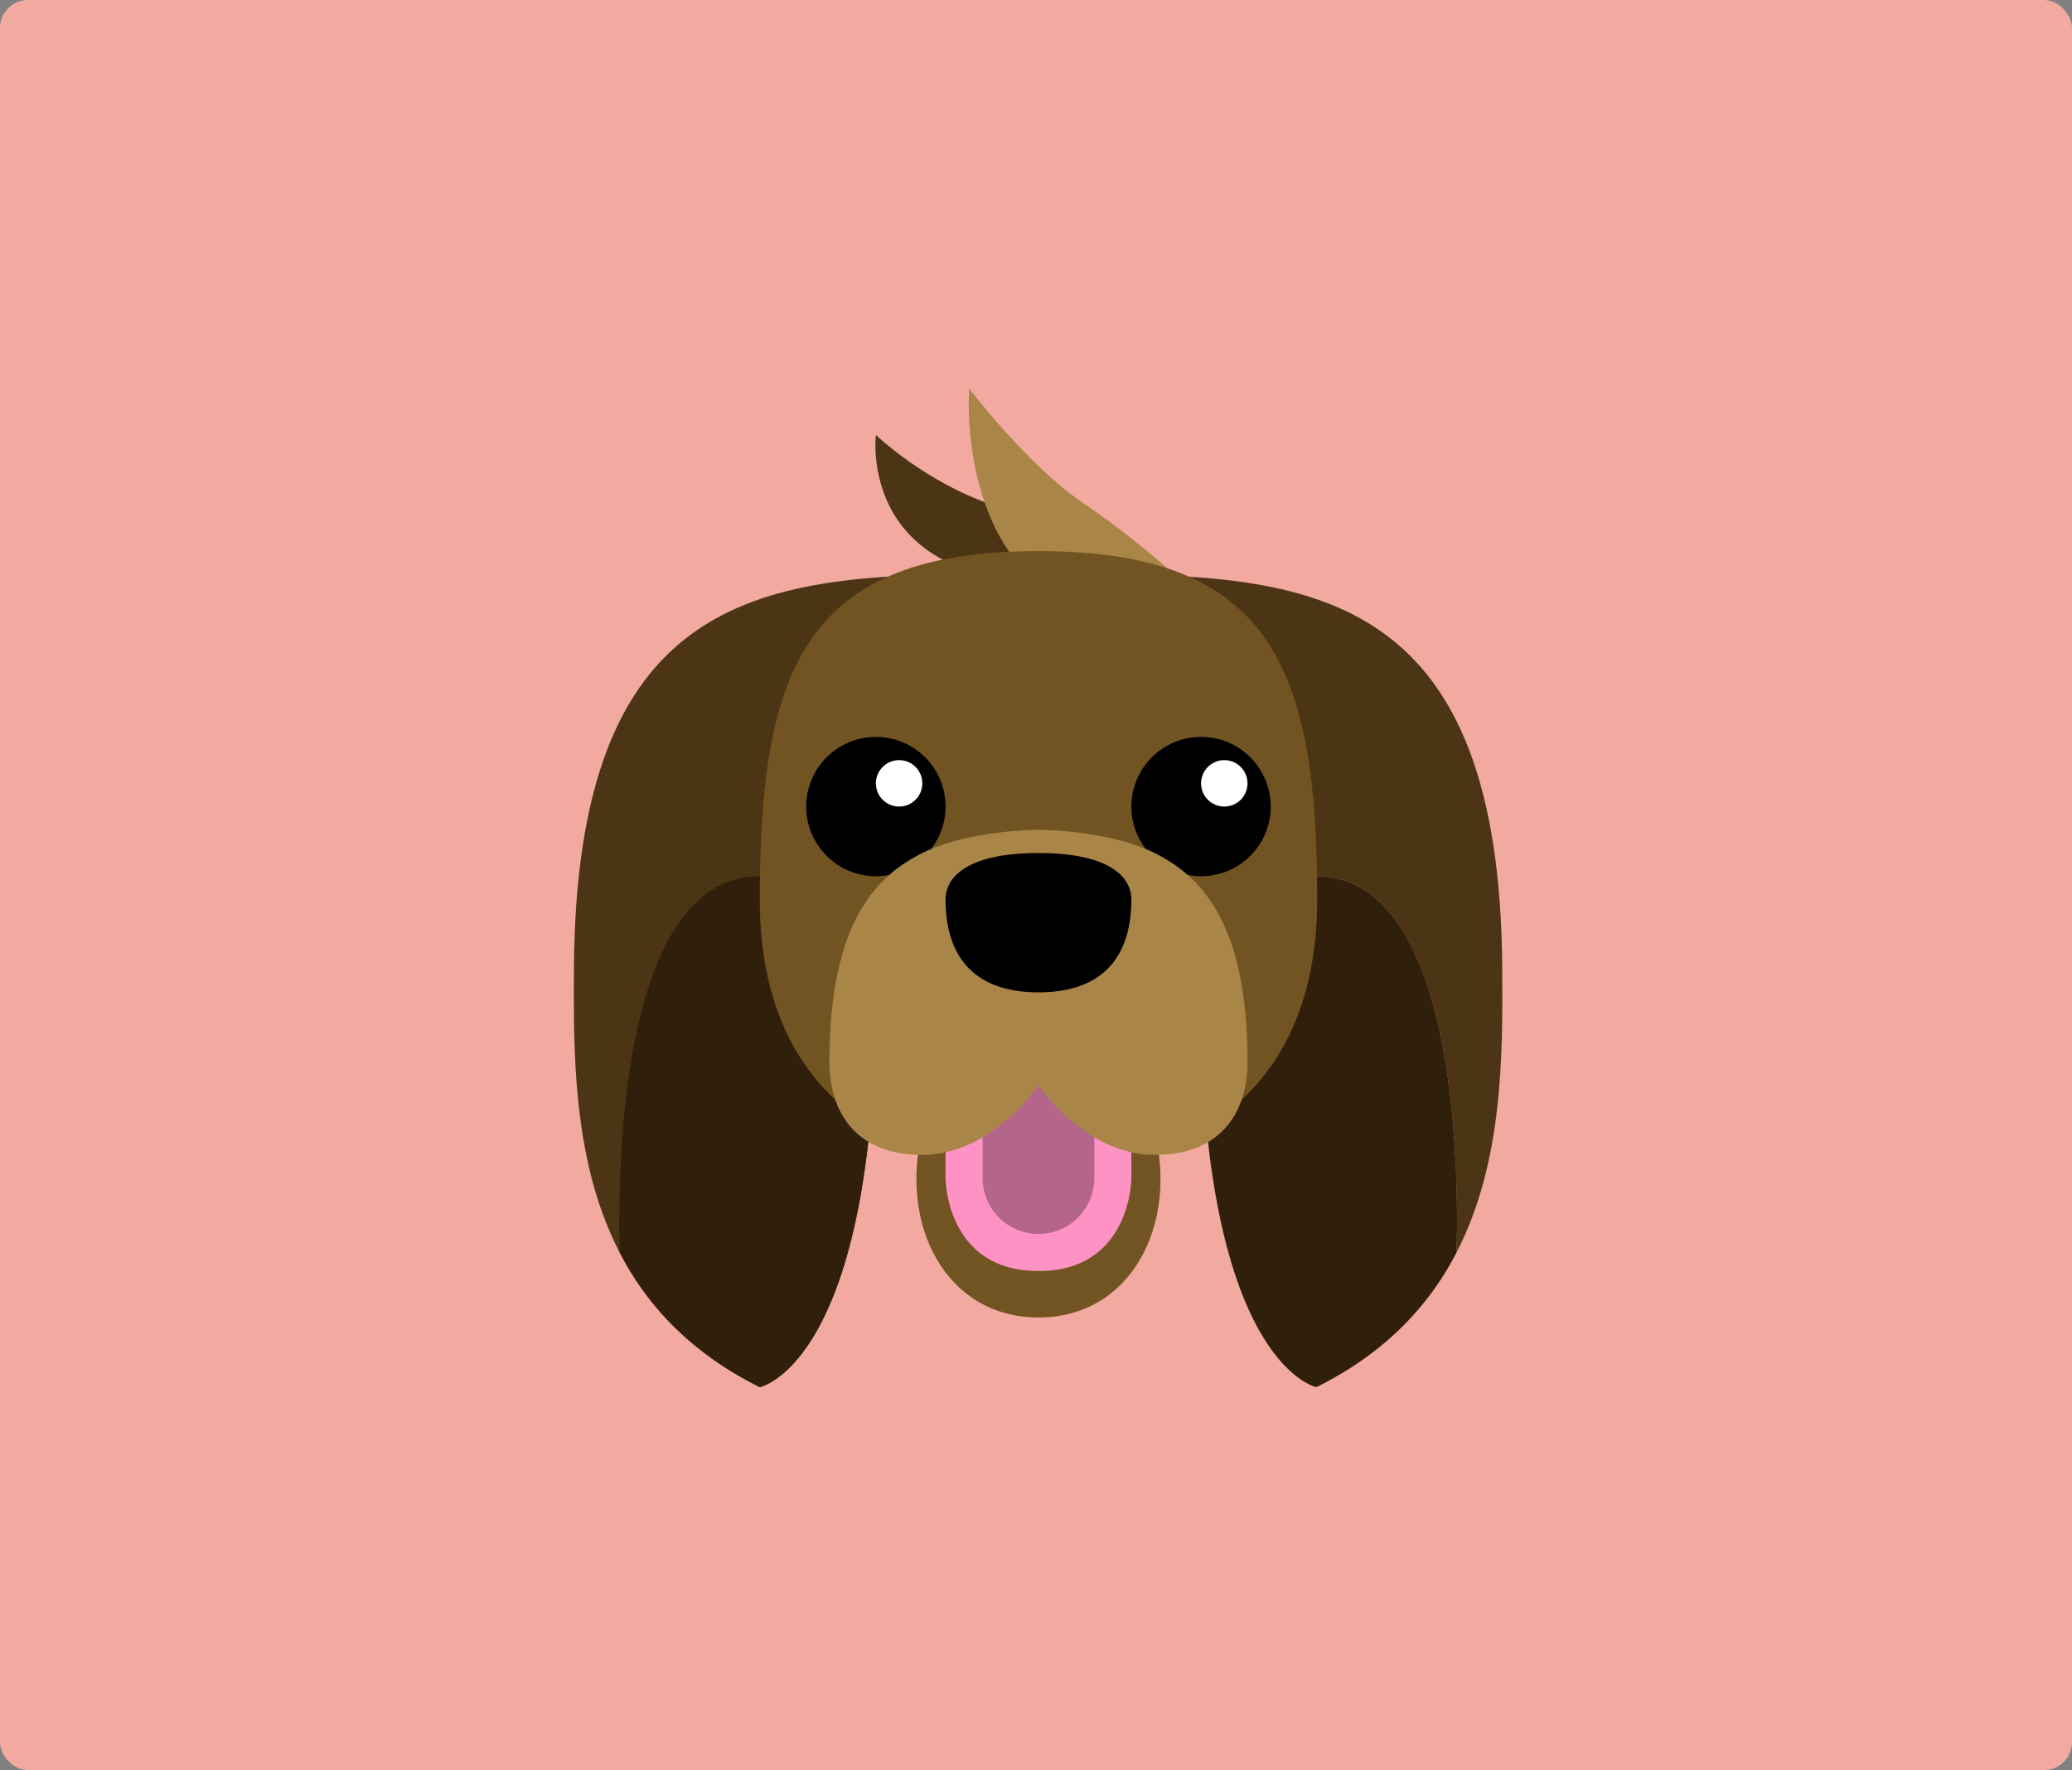<svg id="Group_9" data-name="Group 9" xmlns="http://www.w3.org/2000/svg" viewBox="1380 1128 371 317">
  <rect x="1380" y="1128" width="371" height="317" fill="#808080" stroke="none"/>
  <defs>
    <style>
      .cls-1 {
        fill: #f1a9a0;
      }

      .cls-2 {
        fill: #4c3515;
      }

      .cls-3 {
        fill: #301f0b;
      }

      .cls-4 {
        fill: #aa8548;
      }

      .cls-5 {
        fill: #725422;
      }

      .cls-6, .cls-8 {
        fill: #fff;
      }

      .cls-7 {
        fill: #ff92c4;
      }

      .cls-8 {
        stroke: #000;
        stroke-linecap: round;
        stroke-linejoin: round;
        stroke-width: 20px;
        opacity: 0.3;
      }
    </style>
  </defs>
  <rect id="Rectangle_6" data-name="Rectangle 6" class="cls-1" width="371" height="317" rx="5" transform="translate(1380 1128)"/>
  <g id="logo" transform="translate(1482.786 1197.583)">
    <g id="Layer_1" data-name="Layer 1" transform="translate(-0.039)">
      <path id="Path_1" data-name="Path 1" class="cls-2" d="M72.759,80C32.579,80,.36,84.159-.023,150.7c-.137,24.954-.137,58.225,33.271,74.861,0,0,20.795-4.159,20.795-70.7L74.718,80" transform="translate(0.039 -46.729)"/>
      <path id="Path_2" data-name="Path 2" class="cls-3" d="M19.624,277.375c4.9,9.487,12.693,17.954,25.091,24.122h0a4.939,4.939,0,0,0,.6-.187h0c3.294-1.273,18.445-9.915,20.029-61.515v-.828c.071-2.612.112-5.323.112-8.16l-12.635-9.441L44.689,210C19.416,210,19.233,263.351,19.624,277.375Z" transform="translate(-11.402 -122.662)"/>
      <path id="Path_3" data-name="Path 3" class="cls-2" d="M290.036,343c-3.269-1.248-18.478-9.848-20.046-61.606v.092C271.591,333.081,286.742,341.724,290.036,343Z" transform="translate(-157.687 -164.362)"/>
      <path id="Path_4" data-name="Path 4" class="cls-2" d="M286.543,201.441c.391-14.011.208-67.375-25.083-67.375l-8.118,11.366-12.668,9.428c0,2.836.042,5.548.112,8.16v.025q-.112-3.922-.112-8.185L220,80h1.942c40.2,0,72.415,4.159,72.781,70.7C294.811,166.389,294.84,185.367,286.543,201.441Z" transform="translate(-128.487 -46.729)"/>
      <path id="Path_5" data-name="Path 5" class="cls-3" d="M315.626,277.375c-4.9,9.487-12.693,17.954-25.091,24.122h0a4.931,4.931,0,0,1-.6-.187h0c-3.294-1.273-18.445-9.915-20.029-61.515v-.828c-.071-2.612-.112-5.323-.112-8.16l12.676-9.428L290.551,210C315.842,210,316.042,263.351,315.626,277.375Z" transform="translate(-157.57 -122.662)"/>
      <path id="Path_6" data-name="Path 6" class="cls-3" d="M269.776,279.68v.711l-.116-.578Z" transform="translate(-157.494 -163.363)"/>
      <path id="Path_7" data-name="Path 7" class="cls-2" d="M175.629,44.954s-12.477-8.318-24.954-12.477C138.839,28.53,129.881,20,129.881,20S125.722,53.271,175.629,44.954Z" transform="translate(-75.799 -11.682)"/>
      <path id="Path_8" data-name="Path 8" class="cls-4" d="M215.829,41.589s-12.56-12.477-24.954-20.795C180.516,13.841,170.081,0,170.081,0S165.922,49.907,215.829,41.589Z" transform="translate(-99.28)"/>
      <path id="Path_9" data-name="Path 9" class="cls-5" d="M146.543,178.132s33.271-4.159,33.271-45.748S171.5,70,129.907,70,80,90.795,80,132.384s33.271,45.748,33.271,45.748" transform="translate(-46.712 -40.887)"/>
      <circle id="Ellipse_1" data-name="Ellipse 1" cx="12.477" cy="12.477" r="12.477" transform="translate(41.605 62.384)"/>
      <circle id="Ellipse_2" data-name="Ellipse 2" class="cls-6" cx="4.159" cy="4.159" r="4.159" transform="translate(54.082 66.543)"/>
      <circle id="Ellipse_3" data-name="Ellipse 3" cx="12.477" cy="12.477" r="12.477" transform="translate(99.83 62.384)"/>
      <circle id="Ellipse_4" data-name="Ellipse 4" class="cls-6" cx="4.159" cy="4.159" r="4.159" transform="translate(112.307 66.543)"/>
      <path id="Path_10" data-name="Path 10" class="cls-5" d="M148.512,290.795c-4.159,16.636,4.159,33.271,20.795,33.271S194.26,307.43,190.1,290.795L169.306,270Z" transform="translate(-86.111 -157.709)"/>
      <path id="Path_11" data-name="Path 11" class="cls-7" d="M160,262.477V287.43s0,16.636,16.636,16.636,16.636-16.636,16.636-16.636V262.477L176.636,250Z" transform="translate(-93.441 -146.027)"/>
      <line id="Line_1" data-name="Line 1" class="cls-8" y1="33.271" transform="translate(83.195 108.132)"/>
      <path id="Path_12" data-name="Path 12" class="cls-4" d="M147.43,235.748s8.318,12.477,20.795,12.477,16.636-8.318,16.636-16.636c0-24.954-8.318-33.271-16.636-37.43S147.43,190,147.43,190s-12.477,0-20.795,4.159S110,206.636,110,231.589c0,8.318,4.159,16.636,16.636,16.636s20.795-12.477,20.795-12.477" transform="translate(-64.236 -110.98)"/>
      <path id="Path_13" data-name="Path 13" d="M193.271,208.318c0,9.187-4.159,16.636-16.636,16.636S160,217.5,160,208.318c0-4.159,4.159-8.318,16.636-8.318S193.271,204.159,193.271,208.318Z" transform="translate(-93.441 -116.821)"/>
      <circle id="Ellipse_5" data-name="Ellipse 5" cx="4.159" cy="4.159" r="4.159" transform="translate(87.354 95.656)"/>
      <circle id="Ellipse_6" data-name="Ellipse 6" cx="4.159" cy="4.159" r="4.159" transform="translate(70.718 95.656)"/>
    </g>
  </g>
</svg>
